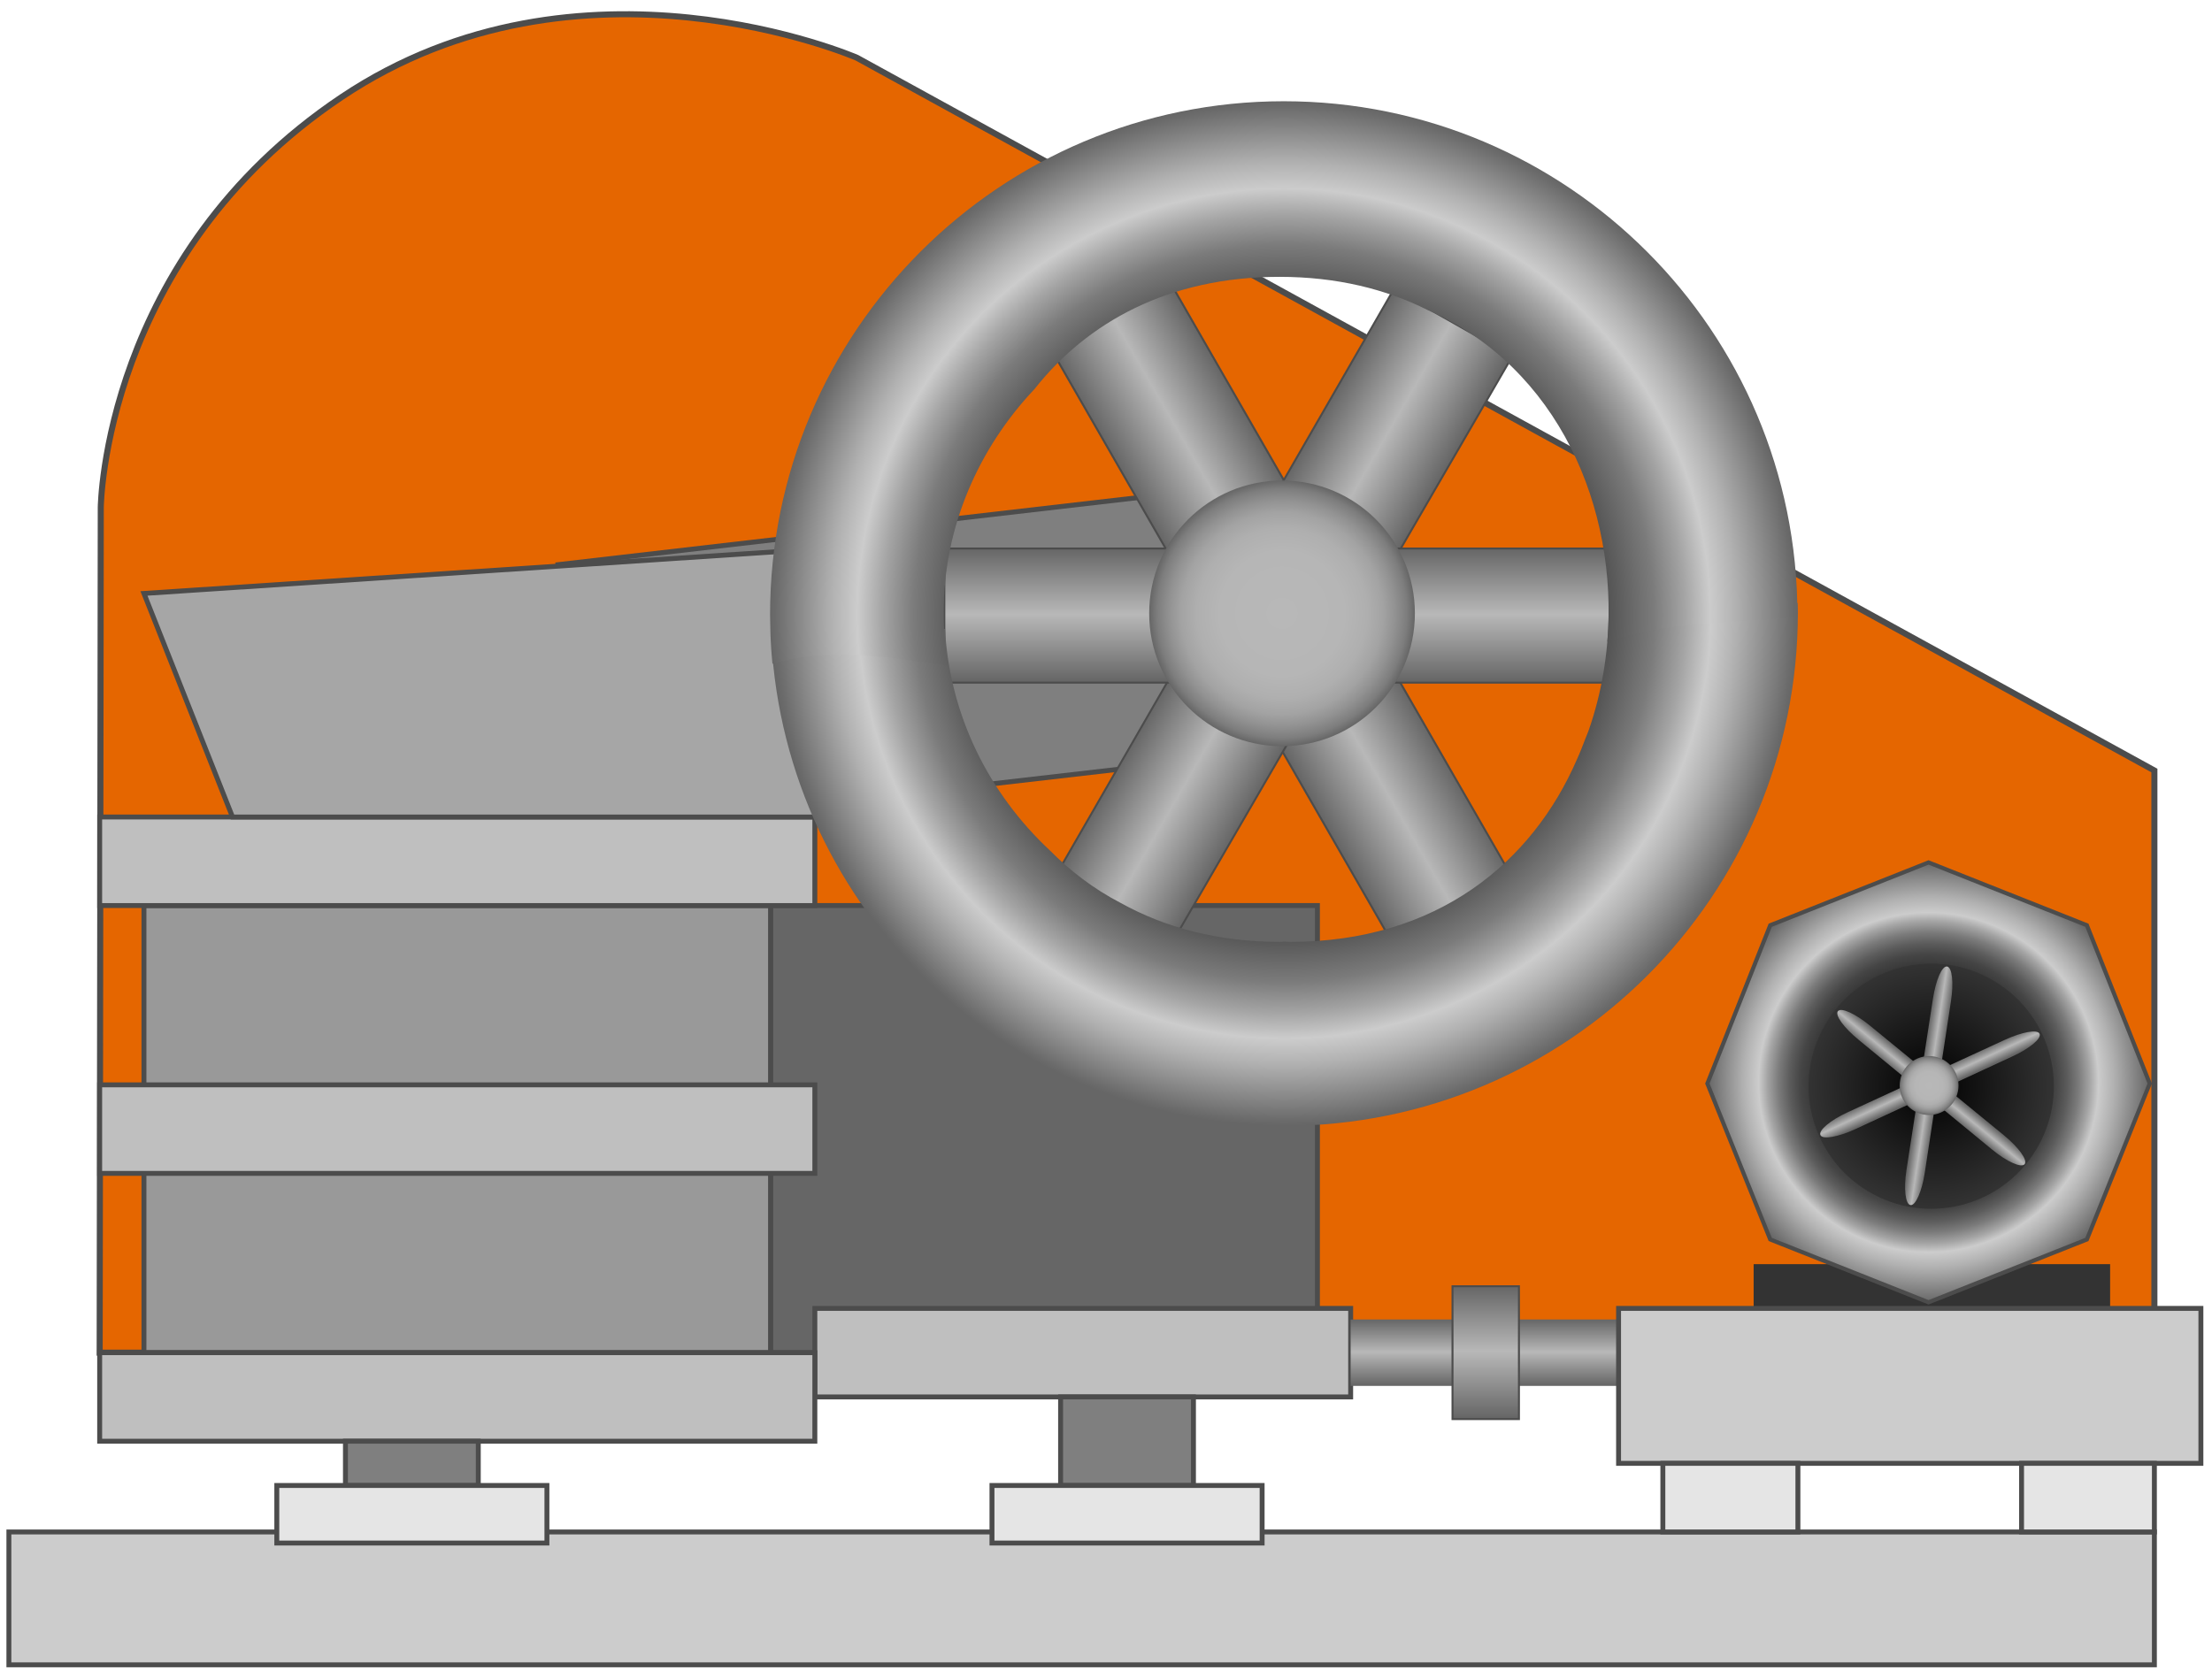 <svg version="1.1" xmlns="http://www.w3.org/2000/svg" xmlns:xlink="http://www.w3.org/1999/xlink" width="112px" height="85px" viewBox="0 0 112.5 85.133" enable-background="new 0 0 112.5 85.133" xml:space="preserve">
<g id="Group_Crusher">
	<path fill="#E56600" stroke="#4C4C4C" stroke-width="0.308" d="M109.57,68.691V39.076L43.582,2.815c0,0-14.082-6.124-26.207,2.001   S5.125,25.691,5.125,25.691l-0.056,43H109.57z" />
</g>
<g id="Group_Jaw">
	<path fill="#666666" stroke="#4C4C4C" stroke-width="0.25" d="M39.189,45.945h27.814v22.746H39.189V45.945z" />
	<path fill="#999999" stroke="#4C4C4C" stroke-width="0.25" d="M7.321,45.945h31.868v22.746H7.321V45.945z" />
	<path fill="#7F7F7F" stroke="#4C4C4C" stroke-width="0.25" d="M28.379,28.603l1.577,13.513l36.148-4.167l-1.689-13.513   L28.379,28.603z" />
	<path fill="#BFBFBF" stroke="#4C4C4C" stroke-width="0.25" d="M41.442,66.439h27.251v4.504H41.442V66.439z" />
	<path fill="#BFBFBF" stroke="#4C4C4C" stroke-width="0.25" d="M5.069,41.44h36.373v4.505H5.069V41.44z" />
	<path fill="#BFBFBF" stroke="#4C4C4C" stroke-width="0.25" d="M5.069,55.066h36.373v4.504H5.069V55.066z" />
	<path fill="#BFBFBF" stroke="#4C4C4C" stroke-width="0.25" d="M5.069,68.691h36.373v4.505H5.069V68.691z" />
	<path fill="#A6A6A6" stroke="#4C4C4C" stroke-width="0.25" d="M11.826,41.44L7.321,30.067l34.121-2.252V41.44H11.826z" />
	<path fill="#333333" d="M89.188,64.188h18.13v2.252h-18.13V64.188z" />
</g>
<g id="Group_Hexagon_Impeller">
	<radialGradient id="SVGID_1_" cx="98.084" cy="54.94" r="11.22" gradientUnits="userSpaceOnUse">
		<stop offset="0.49" style="stop-color:#333333" />
		<stop offset="0.53" style="stop-color:#383838" />
		<stop offset="0.58" style="stop-color:#454545" />
		<stop offset="0.63" style="stop-color:#5C5C5C" />
		<stop offset="0.68" style="stop-color:#7B7B7B" />
		<stop offset="0.73" style="stop-color:#A4A4A4" />
		<stop offset="0.77" style="stop-color:#CCCCCC" />
		<stop offset="0.84" style="stop-color:#B1B1B1" />
		<stop offset="0.99" style="stop-color:#6B6B6B" />
		<stop offset="1" style="stop-color:#666666" />
	</radialGradient>
	<path fill="url(#SVGID_1_)" stroke="#4C4C4C" stroke-width="0.209" d="M90.032,62.932L86.835,55l3.197-8.053l8.052-3.196   l8.053,3.196L109.334,55l-3.197,7.932l-8.053,3.197L90.032,62.932z" />
	
		<radialGradient id="SVGID_2_" cx="98.22" cy="538.136" r="6.238" gradientTransform="matrix(1 0 0 1 0 -483)" gradientUnits="userSpaceOnUse">
		<stop offset="0" style="stop-color:#000000" />
		<stop offset="1" style="stop-color:#333333" />
	</radialGradient>
	<path fill="url(#SVGID_2_)" d="M95.003,60.479c-2.952-1.777-3.903-5.609-2.127-8.559c1.777-2.952,5.61-3.903,8.561-2.128   c2.952,1.777,3.903,5.61,2.128,8.562C101.787,61.305,97.954,62.255,95.003,60.479z" />
	
		<linearGradient id="SVGID_3_" gradientUnits="userSpaceOnUse" x1="104.99" y1="24.824" x2="105.941" y2="24.825" gradientTransform="matrix(0.989 0.148 -0.148 0.989 -2.519 14.914)">
		<stop offset="0.01" style="stop-color:#666666" />
		<stop offset="0.51" style="stop-color:#B8B8B8" />
		<stop offset="1" style="stop-color:#666666" />
	</linearGradient>
	<path fill="url(#SVGID_3_)" d="M97.892,59.537c-0.146,0.948-0.466,1.683-0.725,1.646c-0.262-0.037-0.354-0.837-0.206-1.783   l0.003-0.02l1.343-8.697c0.148-0.946,0.457-1.674,0.717-1.637c0.262,0.039,0.346,0.83,0.198,1.777L97.892,59.537z" />
	
		<linearGradient id="SVGID_4_" gradientUnits="userSpaceOnUse" x1="82.496" y1="71.028" x2="83.448" y2="71.03" gradientTransform="matrix(0.632 -0.775 0.775 0.632 -9.255 74.665)">
		<stop offset="0.01" style="stop-color:#666666" />
		<stop offset="0.51" style="stop-color:#B8B8B8" />
		<stop offset="1" style="stop-color:#666666" />
	</linearGradient>
	<path fill="url(#SVGID_4_)" d="M101.925,57.639c0.74,0.609,1.21,1.255,1.046,1.462c-0.165,0.205-0.899-0.121-1.641-0.731   l-0.015-0.011l-6.796-5.591c-0.741-0.609-1.208-1.245-1.045-1.45c0.166-0.204,0.89,0.128,1.63,0.736L101.925,57.639z" />
	
		<linearGradient id="SVGID_5_" gradientUnits="userSpaceOnUse" x1="85.231" y1="36.247" x2="86.184" y2="36.248" gradientTransform="matrix(0.422 0.906 -0.906 0.422 94.799 -37.959)">
		<stop offset="0.01" style="stop-color:#666666" />
		<stop offset="0.51" style="stop-color:#B8B8B8" />
		<stop offset="1" style="stop-color:#666666" />
	</linearGradient>
	<path fill="url(#SVGID_5_)" d="M94.357,57.319c-0.87,0.401-1.659,0.543-1.771,0.305c-0.112-0.237,0.501-0.757,1.373-1.158   l0.017-0.008l7.992-3.684c0.872-0.398,1.647-0.544,1.761-0.307c0.112,0.239-0.5,0.748-1.372,1.147L94.357,57.319z" />
	<radialGradient id="SVGID_6_" cx="98.112" cy="55.101" r="1.498" gradientUnits="userSpaceOnUse">
		<stop offset="0" style="stop-color:#B8B8B8" />
		<stop offset="0.47" style="stop-color:#B6B6B6" />
		<stop offset="0.64" style="stop-color:#AFAFAF" />
		<stop offset="0.76" style="stop-color:#A3A3A3" />
		<stop offset="0.85" style="stop-color:#929292" />
		<stop offset="0.94" style="stop-color:#7D7D7D" />
		<stop offset="1" style="stop-color:#666666" />
	</radialGradient>
	<path fill="url(#SVGID_6_)" d="M98.409,53.632c0.811,0.166,1.335,0.953,1.17,1.767c-0.165,0.813-0.955,1.334-1.766,1.171   s-1.333-0.955-1.168-1.765C96.809,53.994,97.599,53.468,98.409,53.632z" />
</g>
<g id="Group_Pipe">
	<linearGradient id="SVGID_7_" gradientUnits="userSpaceOnUse" x1="75.506" y1="70.381" x2="75.506" y2="67.003">
		<stop offset="0.01" style="stop-color:#666666" />
		<stop offset="0.51" style="stop-color:#B8B8B8" />
		<stop offset="1" style="stop-color:#666666" />
	</linearGradient>
	<path fill="url(#SVGID_7_)" d="M68.693,67.003h13.626v3.378H68.693V67.003z" />
	<linearGradient id="SVGID_8_" gradientUnits="userSpaceOnUse" x1="75.562" y1="72.07" x2="75.562" y2="65.314">
		<stop offset="0.01" style="stop-color:#666666" />
		<stop offset="0.51" style="stop-color:#B8B8B8" />
		<stop offset="1" style="stop-color:#666666" />
	</linearGradient>
	<path fill="url(#SVGID_8_)" stroke="#4C4C4C" stroke-width="0.1" d="M73.873,65.313h3.379v6.757h-3.379V65.313z" />
</g>
<g id="Group_Base_Support">
	<path fill="#7F7F7F" stroke="#4C4C4C" stroke-width="0.25" d="M53.941,70.943h6.757v4.505h-6.757V70.943z" />
	<path fill="#7F7F7F" stroke="#4C4C4C" stroke-width="0.25" d="M17.569,73.196h6.756v2.252h-6.756V73.196z" />
	<path fill="#CCCCCC" stroke="#4C4C4C" stroke-width="0.25" d="M82.319,74.322h29.616v-7.883H82.319V74.322z" />
	<path fill="#CCCCCC" stroke="#4C4C4C" stroke-width="0.25" d="M0.452,77.813H109.57v6.758H0.452V77.813z" />
	<path fill="#E5E5E5" stroke="#4C4C4C" stroke-width="0.25" d="M84.571,74.322h6.869v3.49h-6.869V74.322z" />
	<path fill="#E5E5E5" stroke="#4C4C4C" stroke-width="0.25" d="M102.814,74.322h6.756v3.49h-6.756V74.322z" />
	<path fill="#E5E5E5" stroke="#4C4C4C" stroke-width="0.25" d="M14.078,75.448h13.738v2.928H14.078V75.448z" />
	<path fill="#E5E5E5" stroke="#4C4C4C" stroke-width="0.25" d="M50.451,75.448h13.739v2.928H50.451V75.448z" />
</g>
<g id="Group_Impeller_Blade_Large">
	<linearGradient id="SVGID_9_" gradientUnits="userSpaceOnUse" x1="62.037" y1="32.632" x2="68.106" y2="29.128">
		<stop offset="0.01" style="stop-color:#666666" />
		<stop offset="0.51" style="stop-color:#B8B8B8" />
		<stop offset="1" style="stop-color:#666666" />
	</linearGradient>
	<path fill="url(#SVGID_9_)" stroke="#4C4C4C" stroke-width="0.102" d="M70.793,47.798L53.34,17.438l6.01-3.476l17.453,30.36   L70.793,47.798z" />
	<linearGradient id="SVGID_10_" gradientUnits="userSpaceOnUse" x1="68.303" y1="32.918" x2="62.305" y2="29.455">
		<stop offset="0.01" style="stop-color:#666666" />
		<stop offset="0.51" style="stop-color:#B8B8B8" />
		<stop offset="1" style="stop-color:#666666" />
	</linearGradient>
	<path fill="url(#SVGID_10_)" stroke="#4C4C4C" stroke-width="0.1" d="M53.715,44.387l17.174-29.799l6.027,3.412L59.629,47.798   L53.715,44.387z" />
	<linearGradient id="SVGID_11_" gradientUnits="userSpaceOnUse" x1="65.259" y1="34.605" x2="65.259" y2="27.781">
		<stop offset="0.01" style="stop-color:#666666" />
		<stop offset="0.51" style="stop-color:#B8B8B8" />
		<stop offset="1" style="stop-color:#666666" />
	</linearGradient>
	<path fill="url(#SVGID_11_)" stroke="#4C4C4C" stroke-width="0.1" d="M48.028,27.781H82.49v6.824H48.028V27.781z" />
</g>
<g id="Group_Impeller_Shaft">
	<radialGradient id="SVGID_12_" cx="65.334" cy="31.027" r="26.115" gradientUnits="userSpaceOnUse">
		<stop offset="0.49" style="stop-color:#333333" />
		<stop offset="0.54" style="stop-color:#383838" />
		<stop offset="0.6" style="stop-color:#454545" />
		<stop offset="0.65" style="stop-color:#5C5C5C" />
		<stop offset="0.72" style="stop-color:#7B7B7B" />
		<stop offset="0.78" style="stop-color:#A4A4A4" />
		<stop offset="0.83" style="stop-color:#CCCCCC" />
		<stop offset="0.88" style="stop-color:#B1B1B1" />
		<stop offset="0.99" style="stop-color:#6B6B6B" />
		<stop offset="1" style="stop-color:#666666" />
	</radialGradient>
	<path fill="url(#SVGID_12_)" d="M85.986,30.034c-1.426-0.021-2.552,0.552-3.907,0.979c-0.089,0.028-0.174,0.045-0.262,0.068   c-0.025,2.031-0.354,4.057-1.021,5.957c-0.046,0.137-0.111,0.268-0.16,0.404c-0.137,0.361-0.276,0.719-0.436,1.07   c-2.275,5.248-7.116,9.281-14.581,9.281c-0.107,0-0.205-0.014-0.311-0.016c-0.072,0.002-0.137,0.016-0.209,0.016   c-3.173,0-5.865-0.738-8.1-1.979c-1.385-0.717-2.578-1.639-3.62-2.689c-3.072-2.873-5.085-6.854-5.318-11.259   c-2.684,0.417-5.357,0.344-8.062,0.576c-0.269,0.023-0.522,0.013-0.772-0.008c0.731,13.773,12.13,24.719,26.086,24.719   c14.43,0,26.125-11.697,26.125-26.125c0-0.16-0.009-0.317-0.012-0.476C89.596,30.521,87.813,30.063,85.986,30.034z" />
	<radialGradient id="SVGID_13_" cx="65.202" cy="31.08" r="6.757" gradientUnits="userSpaceOnUse">
		<stop offset="0" style="stop-color:#B8B8B8" />
		<stop offset="0.47" style="stop-color:#B6B6B6" />
		<stop offset="0.64" style="stop-color:#AFAFAF" />
		<stop offset="0.76" style="stop-color:#A3A3A3" />
		<stop offset="0.85" style="stop-color:#929292" />
		<stop offset="0.94" style="stop-color:#7D7D7D" />
		<stop offset="1" style="stop-color:#666666" />
	</radialGradient>
	<circle fill="url(#SVGID_13_)" cx="65.203" cy="31.08" r="6.757" />
	<radialGradient id="SVGID_14_" cx="65.289" cy="31.152" r="26.125" gradientUnits="userSpaceOnUse">
		<stop offset="0.49" style="stop-color:#333333" />
		<stop offset="0.54" style="stop-color:#383838" />
		<stop offset="0.6" style="stop-color:#454545" />
		<stop offset="0.65" style="stop-color:#5C5C5C" />
		<stop offset="0.72" style="stop-color:#7B7B7B" />
		<stop offset="0.78" style="stop-color:#A4A4A4" />
		<stop offset="0.83" style="stop-color:#CCCCCC" />
		<stop offset="0.88" style="stop-color:#B1B1B1" />
		<stop offset="0.99" style="stop-color:#6B6B6B" />
		<stop offset="1" style="stop-color:#666666" />
	</radialGradient>
	<path fill="url(#SVGID_14_)" d="M39.285,33.642c2.826-0.836,5.787-0.376,8.943,0.114c-0.141-0.853-0.237-1.72-0.237-2.609v-0.104   c0-4.373,1.786-8.372,4.621-11.372c2.679-3.392,6.816-5.711,12.462-5.711c2.913,0,5.416,0.626,7.535,1.689   c6.651,2.928,9.696,10.075,9.139,16.871c2.955-1,6.627-1,9.227-1.204c0.15-0.012,0.293-0.012,0.436-0.013   c0-0.051,0.004-0.101,0.004-0.151c0-14.429-11.695-26.125-26.125-26.125c-14.427,0-26.125,11.696-26.125,26.125l0.021,1.04   C39.204,32.679,39.24,33.162,39.285,33.642z" />
</g>
</svg>